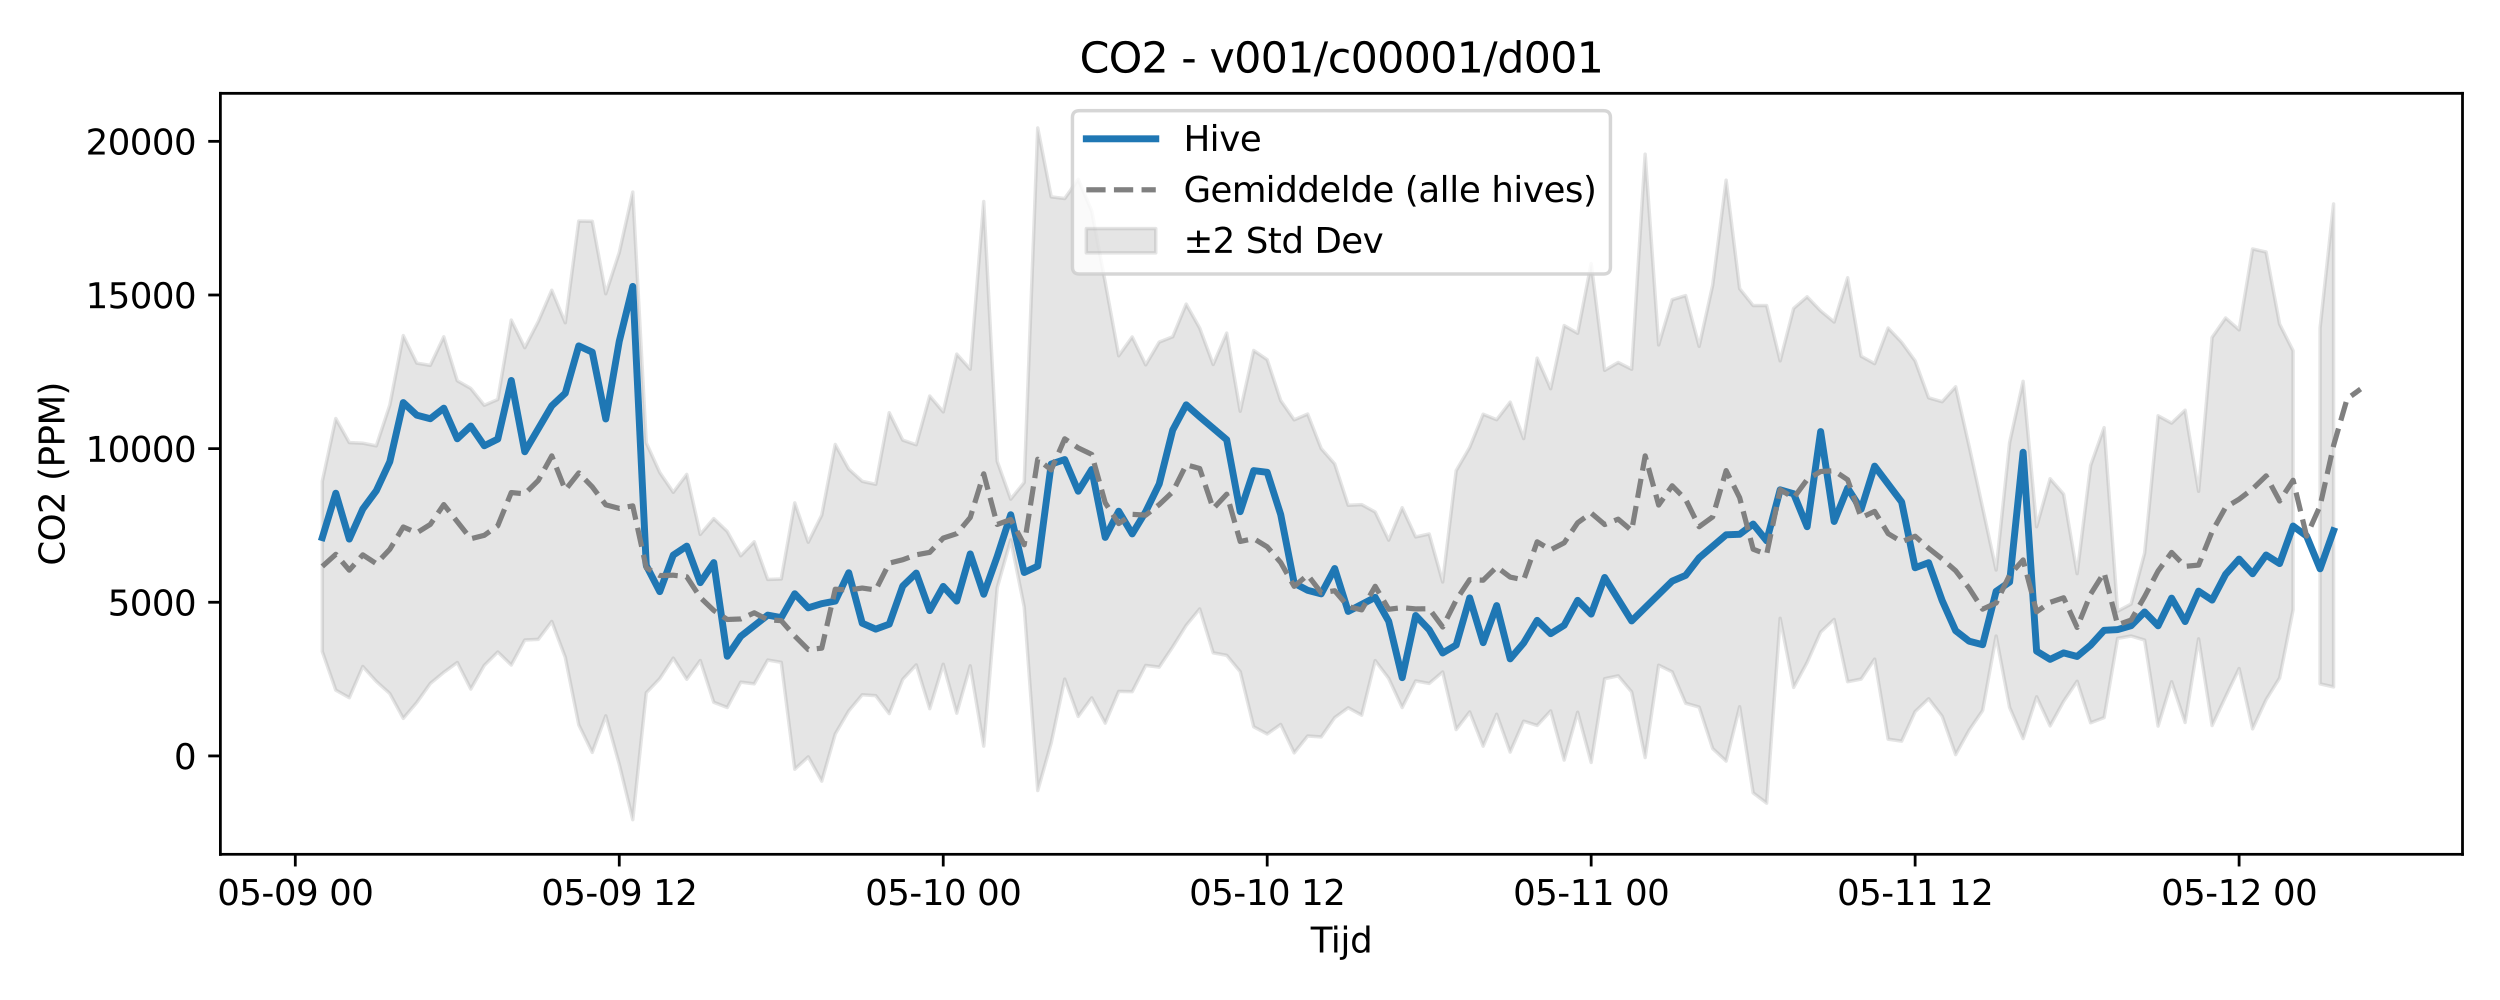 <?xml version="1.0" encoding="utf-8" standalone="no"?>
<!DOCTYPE svg PUBLIC "-//W3C//DTD SVG 1.1//EN"
  "http://www.w3.org/Graphics/SVG/1.1/DTD/svg11.dtd">
<svg xmlns:xlink="http://www.w3.org/1999/xlink" width="720pt" height="288pt" viewBox="0 0 720 288" xmlns="http://www.w3.org/2000/svg" version="1.1">
 <defs>
  <style type="text/css">*{stroke-linejoin: round; stroke-linecap: butt}</style>
 </defs>
 <g id="figure_1">
  <g id="patch_1">
   <path d="M 0 288 
L 720 288 
L 720 0 
L 0 0 
z
" style="fill: #ffffff"/>
  </g>
  <g id="axes_1">
   <g id="patch_2">
    <path d="M 63.47 246.04 
L 709.2 246.04 
L 709.2 26.88 
L 63.47 26.88 
z
" style="fill: #ffffff"/>
   </g>
   <g id="FillBetweenPolyCollection_1">
    <path d="M 92.821 138.639 
L 92.821 187.628 
L 96.709 198.762 
L 100.597 200.953 
L 104.484 191.948 
L 108.372 196.244 
L 112.259 199.745 
L 116.147 206.895 
L 120.035 202.328 
L 123.922 196.85 
L 127.81 193.638 
L 131.697 190.799 
L 135.585 198.452 
L 139.473 191.628 
L 143.36 187.775 
L 147.248 191.531 
L 151.135 184.323 
L 155.023 184.145 
L 158.911 178.983 
L 162.798 189.294 
L 166.686 208.744 
L 170.573 216.7 
L 174.461 206.168 
L 178.349 220.098 
L 182.236 236.078 
L 186.124 199.52 
L 190.011 195.446 
L 193.899 189.535 
L 197.787 195.625 
L 201.674 190.227 
L 205.562 202.256 
L 209.449 203.769 
L 213.337 196.459 
L 217.224 196.949 
L 221.112 190.098 
L 225 190.75 
L 228.887 221.543 
L 232.775 217.981 
L 236.662 224.982 
L 240.55 211.388 
L 244.438 204.747 
L 248.325 200.095 
L 252.213 200.353 
L 256.1 205.523 
L 259.988 195.661 
L 263.876 191.49 
L 267.763 204.107 
L 271.651 191.312 
L 275.538 205.404 
L 279.426 191.769 
L 283.314 214.892 
L 287.201 169.238 
L 291.089 155.498 
L 294.976 174.824 
L 298.864 227.682 
L 302.752 213.944 
L 306.639 195.58 
L 310.527 206.332 
L 314.414 200.993 
L 318.302 208.266 
L 322.19 199.127 
L 326.077 199.205 
L 329.965 191.652 
L 333.852 192.13 
L 337.74 186.312 
L 341.628 180.112 
L 345.515 175.372 
L 349.403 188.015 
L 353.29 188.739 
L 357.178 193.438 
L 361.066 209.316 
L 364.953 211.386 
L 368.841 208.645 
L 372.728 216.824 
L 376.616 211.972 
L 380.504 212.231 
L 384.391 206.676 
L 388.279 203.845 
L 392.166 205.969 
L 396.054 190.254 
L 399.942 195.377 
L 403.829 203.779 
L 407.717 196.105 
L 411.604 196.829 
L 415.492 193.534 
L 419.38 210.116 
L 423.267 205.04 
L 427.155 214.906 
L 431.042 205.711 
L 434.93 216.596 
L 438.818 207.698 
L 442.705 208.944 
L 446.593 204.744 
L 450.48 218.904 
L 454.368 205.123 
L 458.256 219.586 
L 462.143 195.476 
L 466.031 194.644 
L 469.918 199.269 
L 473.806 218.183 
L 477.694 191.572 
L 481.581 193.495 
L 485.469 202.542 
L 489.356 203.645 
L 493.244 215.578 
L 497.132 219.189 
L 501.019 203.54 
L 504.907 228.345 
L 508.794 231.311 
L 512.682 178.067 
L 516.57 197.981 
L 520.457 190.773 
L 524.345 182.042 
L 528.232 178.4 
L 532.12 196.343 
L 536.008 195.572 
L 539.895 189.82 
L 543.783 212.883 
L 547.67 213.455 
L 551.558 204.937 
L 555.446 201.238 
L 559.333 206.264 
L 563.221 217.334 
L 567.108 210.312 
L 570.996 204.627 
L 574.883 183.182 
L 578.771 203.743 
L 582.659 212.72 
L 586.546 200.687 
L 590.434 209.064 
L 594.321 201.999 
L 598.209 196.204 
L 602.097 208.16 
L 605.984 206.666 
L 609.872 183.852 
L 613.759 183.176 
L 617.647 184.342 
L 621.535 209.114 
L 625.422 196.347 
L 629.31 208.073 
L 633.197 183.987 
L 637.085 208.956 
L 640.973 200.672 
L 644.86 192.547 
L 648.748 209.916 
L 652.635 201.521 
L 656.523 195.258 
L 660.411 175.601 
L 660.411 101.034 
L 660.411 101.034 
L 656.523 93.324 
L 652.635 72.58 
L 648.748 71.696 
L 644.86 95.003 
L 640.973 91.571 
L 637.085 97.178 
L 633.197 141.501 
L 629.31 118.138 
L 625.422 121.855 
L 621.535 119.746 
L 617.647 159.294 
L 613.759 173.965 
L 609.872 176.026 
L 605.984 123.16 
L 602.097 134.061 
L 598.209 165.208 
L 594.321 142.323 
L 590.434 137.873 
L 586.546 151.695 
L 582.659 109.813 
L 578.771 127.451 
L 574.883 164.163 
L 570.996 146.242 
L 567.108 128.51 
L 563.221 111.398 
L 559.333 115.694 
L 555.446 114.568 
L 551.558 103.935 
L 547.67 98.579 
L 543.783 94.473 
L 539.895 104.732 
L 536.008 102.592 
L 532.12 79.994 
L 528.232 92.747 
L 524.345 89.537 
L 520.457 85.47 
L 516.57 88.823 
L 512.682 103.931 
L 508.794 87.993 
L 504.907 88.002 
L 501.019 83.138 
L 497.132 51.883 
L 493.244 82.16 
L 489.356 99.749 
L 485.469 85.131 
L 481.581 86.313 
L 477.694 99.337 
L 473.806 44.395 
L 469.918 106.351 
L 466.031 104.389 
L 462.143 106.657 
L 458.256 75.908 
L 454.368 95.985 
L 450.48 93.759 
L 446.593 111.959 
L 442.705 103.145 
L 438.818 126.322 
L 434.93 115.809 
L 431.042 120.875 
L 427.155 119.294 
L 423.267 128.865 
L 419.38 135.544 
L 415.492 167.619 
L 411.604 153.784 
L 407.717 154.632 
L 403.829 146.219 
L 399.942 155.557 
L 396.054 147.464 
L 392.166 145.329 
L 388.279 145.522 
L 384.391 133.605 
L 380.504 129.187 
L 376.616 119.24 
L 372.728 120.911 
L 368.841 115.356 
L 364.953 103.583 
L 361.066 100.931 
L 357.178 118.45 
L 353.29 95.919 
L 349.403 104.974 
L 345.515 94.498 
L 341.628 87.582 
L 337.74 96.987 
L 333.852 98.518 
L 329.965 105.075 
L 326.077 97.04 
L 322.19 102.468 
L 318.302 81.335 
L 314.414 60.733 
L 310.527 51.652 
L 306.639 57.179 
L 302.752 56.697 
L 298.864 36.842 
L 294.976 138.942 
L 291.089 143.754 
L 287.201 132.842 
L 283.314 58.032 
L 279.426 106.321 
L 275.538 101.978 
L 271.651 118.627 
L 267.763 114.052 
L 263.876 128.088 
L 259.988 126.754 
L 256.1 118.851 
L 252.213 139.474 
L 248.325 138.623 
L 244.438 135.086 
L 240.55 128.005 
L 236.662 148.35 
L 232.775 156.16 
L 228.887 144.823 
L 225 166.745 
L 221.112 166.888 
L 217.224 156.025 
L 213.337 160.065 
L 209.449 153.048 
L 205.562 149.348 
L 201.674 153.909 
L 197.787 136.62 
L 193.899 141.782 
L 190.011 136.077 
L 186.124 127.536 
L 182.236 55.308 
L 178.349 72.731 
L 174.461 84.602 
L 170.573 63.727 
L 166.686 63.661 
L 162.798 92.957 
L 158.911 83.59 
L 155.023 92.595 
L 151.135 100.133 
L 147.248 92.174 
L 143.36 115.043 
L 139.473 116.716 
L 135.585 111.871 
L 131.697 109.649 
L 127.81 96.999 
L 123.922 105.222 
L 120.035 104.581 
L 116.147 96.651 
L 112.259 116.67 
L 108.372 128.41 
L 104.484 127.639 
L 100.597 127.461 
L 96.709 120.534 
L 92.821 138.639 
z
" clip-path="url(#p069f734119)" style="fill: #808080; fill-opacity: 0.2; stroke: #808080; stroke-opacity: 0.2"/>
    <path d="M 668.186 94.426 
L 668.186 196.952 
L 672.073 197.838 
L 672.073 58.73 
L 672.073 58.73 
L 668.186 94.426 
z
" clip-path="url(#p069f734119)" style="fill: #808080; fill-opacity: 0.2; stroke: #808080; stroke-opacity: 0.2"/>
   </g>
   <g id="matplotlib.axis_1">
    <g id="xtick_1">
     <g id="line2d_1">
      <defs>
       <path id="mafcc5db08c" d="M 0 0 
L 0 3.5 
" style="stroke: #000000; stroke-width: 0.8"/>
      </defs>
      <g>
       <use xlink:href="#mafcc5db08c" x="85.046" y="246.04" style="stroke: #000000; stroke-width: 0.8"/>
      </g>
     </g>
     <g id="text_1">
      <!-- 05-09 00 -->
      <g transform="translate(62.566 260.638) scale(0.1 -0.1)">
       <defs>
        <path id="DejaVuSans-30" d="M 2034 4250 
Q 1547 4250 1301 3770 
Q 1056 3291 1056 2328 
Q 1056 1369 1301 889 
Q 1547 409 2034 409 
Q 2525 409 2770 889 
Q 3016 1369 3016 2328 
Q 3016 3291 2770 3770 
Q 2525 4250 2034 4250 
z
M 2034 4750 
Q 2819 4750 3233 4129 
Q 3647 3509 3647 2328 
Q 3647 1150 3233 529 
Q 2819 -91 2034 -91 
Q 1250 -91 836 529 
Q 422 1150 422 2328 
Q 422 3509 836 4129 
Q 1250 4750 2034 4750 
z
" transform="scale(0.016)"/>
        <path id="DejaVuSans-35" d="M 691 4666 
L 3169 4666 
L 3169 4134 
L 1269 4134 
L 1269 2991 
Q 1406 3038 1543 3061 
Q 1681 3084 1819 3084 
Q 2600 3084 3056 2656 
Q 3513 2228 3513 1497 
Q 3513 744 3044 326 
Q 2575 -91 1722 -91 
Q 1428 -91 1123 -41 
Q 819 9 494 109 
L 494 744 
Q 775 591 1075 516 
Q 1375 441 1709 441 
Q 2250 441 2565 725 
Q 2881 1009 2881 1497 
Q 2881 1984 2565 2268 
Q 2250 2553 1709 2553 
Q 1456 2553 1204 2497 
Q 953 2441 691 2322 
L 691 4666 
z
" transform="scale(0.016)"/>
        <path id="DejaVuSans-2d" d="M 313 2009 
L 1997 2009 
L 1997 1497 
L 313 1497 
L 313 2009 
z
" transform="scale(0.016)"/>
        <path id="DejaVuSans-39" d="M 703 97 
L 703 672 
Q 941 559 1184 500 
Q 1428 441 1663 441 
Q 2288 441 2617 861 
Q 2947 1281 2994 2138 
Q 2813 1869 2534 1725 
Q 2256 1581 1919 1581 
Q 1219 1581 811 2004 
Q 403 2428 403 3163 
Q 403 3881 828 4315 
Q 1253 4750 1959 4750 
Q 2769 4750 3195 4129 
Q 3622 3509 3622 2328 
Q 3622 1225 3098 567 
Q 2575 -91 1691 -91 
Q 1453 -91 1209 -44 
Q 966 3 703 97 
z
M 1959 2075 
Q 2384 2075 2632 2365 
Q 2881 2656 2881 3163 
Q 2881 3666 2632 3958 
Q 2384 4250 1959 4250 
Q 1534 4250 1286 3958 
Q 1038 3666 1038 3163 
Q 1038 2656 1286 2365 
Q 1534 2075 1959 2075 
z
" transform="scale(0.016)"/>
        <path id="DejaVuSans-20" transform="scale(0.016)"/>
       </defs>
       <use xlink:href="#DejaVuSans-30"/>
       <use xlink:href="#DejaVuSans-35" transform="translate(63.623 0)"/>
       <use xlink:href="#DejaVuSans-2d" transform="translate(127.246 0)"/>
       <use xlink:href="#DejaVuSans-30" transform="translate(163.33 0)"/>
       <use xlink:href="#DejaVuSans-39" transform="translate(226.953 0)"/>
       <use xlink:href="#DejaVuSans-20" transform="translate(290.576 0)"/>
       <use xlink:href="#DejaVuSans-30" transform="translate(322.363 0)"/>
       <use xlink:href="#DejaVuSans-30" transform="translate(385.986 0)"/>
      </g>
     </g>
    </g>
    <g id="xtick_2">
     <g id="line2d_2">
      <g>
       <use xlink:href="#mafcc5db08c" x="178.349" y="246.04" style="stroke: #000000; stroke-width: 0.8"/>
      </g>
     </g>
     <g id="text_2">
      <!-- 05-09 12 -->
      <g transform="translate(155.868 260.638) scale(0.1 -0.1)">
       <defs>
        <path id="DejaVuSans-31" d="M 794 531 
L 1825 531 
L 1825 4091 
L 703 3866 
L 703 4441 
L 1819 4666 
L 2450 4666 
L 2450 531 
L 3481 531 
L 3481 0 
L 794 0 
L 794 531 
z
" transform="scale(0.016)"/>
        <path id="DejaVuSans-32" d="M 1228 531 
L 3431 531 
L 3431 0 
L 469 0 
L 469 531 
Q 828 903 1448 1529 
Q 2069 2156 2228 2338 
Q 2531 2678 2651 2914 
Q 2772 3150 2772 3378 
Q 2772 3750 2511 3984 
Q 2250 4219 1831 4219 
Q 1534 4219 1204 4116 
Q 875 4013 500 3803 
L 500 4441 
Q 881 4594 1212 4672 
Q 1544 4750 1819 4750 
Q 2544 4750 2975 4387 
Q 3406 4025 3406 3419 
Q 3406 3131 3298 2873 
Q 3191 2616 2906 2266 
Q 2828 2175 2409 1742 
Q 1991 1309 1228 531 
z
" transform="scale(0.016)"/>
       </defs>
       <use xlink:href="#DejaVuSans-30"/>
       <use xlink:href="#DejaVuSans-35" transform="translate(63.623 0)"/>
       <use xlink:href="#DejaVuSans-2d" transform="translate(127.246 0)"/>
       <use xlink:href="#DejaVuSans-30" transform="translate(163.33 0)"/>
       <use xlink:href="#DejaVuSans-39" transform="translate(226.953 0)"/>
       <use xlink:href="#DejaVuSans-20" transform="translate(290.576 0)"/>
       <use xlink:href="#DejaVuSans-31" transform="translate(322.363 0)"/>
       <use xlink:href="#DejaVuSans-32" transform="translate(385.986 0)"/>
      </g>
     </g>
    </g>
    <g id="xtick_3">
     <g id="line2d_3">
      <g>
       <use xlink:href="#mafcc5db08c" x="271.651" y="246.04" style="stroke: #000000; stroke-width: 0.8"/>
      </g>
     </g>
     <g id="text_3">
      <!-- 05-10 00 -->
      <g transform="translate(249.17 260.638) scale(0.1 -0.1)">
       <use xlink:href="#DejaVuSans-30"/>
       <use xlink:href="#DejaVuSans-35" transform="translate(63.623 0)"/>
       <use xlink:href="#DejaVuSans-2d" transform="translate(127.246 0)"/>
       <use xlink:href="#DejaVuSans-31" transform="translate(163.33 0)"/>
       <use xlink:href="#DejaVuSans-30" transform="translate(226.953 0)"/>
       <use xlink:href="#DejaVuSans-20" transform="translate(290.576 0)"/>
       <use xlink:href="#DejaVuSans-30" transform="translate(322.363 0)"/>
       <use xlink:href="#DejaVuSans-30" transform="translate(385.986 0)"/>
      </g>
     </g>
    </g>
    <g id="xtick_4">
     <g id="line2d_4">
      <g>
       <use xlink:href="#mafcc5db08c" x="364.953" y="246.04" style="stroke: #000000; stroke-width: 0.8"/>
      </g>
     </g>
     <g id="text_4">
      <!-- 05-10 12 -->
      <g transform="translate(342.473 260.638) scale(0.1 -0.1)">
       <use xlink:href="#DejaVuSans-30"/>
       <use xlink:href="#DejaVuSans-35" transform="translate(63.623 0)"/>
       <use xlink:href="#DejaVuSans-2d" transform="translate(127.246 0)"/>
       <use xlink:href="#DejaVuSans-31" transform="translate(163.33 0)"/>
       <use xlink:href="#DejaVuSans-30" transform="translate(226.953 0)"/>
       <use xlink:href="#DejaVuSans-20" transform="translate(290.576 0)"/>
       <use xlink:href="#DejaVuSans-31" transform="translate(322.363 0)"/>
       <use xlink:href="#DejaVuSans-32" transform="translate(385.986 0)"/>
      </g>
     </g>
    </g>
    <g id="xtick_5">
     <g id="line2d_5">
      <g>
       <use xlink:href="#mafcc5db08c" x="458.256" y="246.04" style="stroke: #000000; stroke-width: 0.8"/>
      </g>
     </g>
     <g id="text_5">
      <!-- 05-11 00 -->
      <g transform="translate(435.775 260.638) scale(0.1 -0.1)">
       <use xlink:href="#DejaVuSans-30"/>
       <use xlink:href="#DejaVuSans-35" transform="translate(63.623 0)"/>
       <use xlink:href="#DejaVuSans-2d" transform="translate(127.246 0)"/>
       <use xlink:href="#DejaVuSans-31" transform="translate(163.33 0)"/>
       <use xlink:href="#DejaVuSans-31" transform="translate(226.953 0)"/>
       <use xlink:href="#DejaVuSans-20" transform="translate(290.576 0)"/>
       <use xlink:href="#DejaVuSans-30" transform="translate(322.363 0)"/>
       <use xlink:href="#DejaVuSans-30" transform="translate(385.986 0)"/>
      </g>
     </g>
    </g>
    <g id="xtick_6">
     <g id="line2d_6">
      <g>
       <use xlink:href="#mafcc5db08c" x="551.558" y="246.04" style="stroke: #000000; stroke-width: 0.8"/>
      </g>
     </g>
     <g id="text_6">
      <!-- 05-11 12 -->
      <g transform="translate(529.077 260.638) scale(0.1 -0.1)">
       <use xlink:href="#DejaVuSans-30"/>
       <use xlink:href="#DejaVuSans-35" transform="translate(63.623 0)"/>
       <use xlink:href="#DejaVuSans-2d" transform="translate(127.246 0)"/>
       <use xlink:href="#DejaVuSans-31" transform="translate(163.33 0)"/>
       <use xlink:href="#DejaVuSans-31" transform="translate(226.953 0)"/>
       <use xlink:href="#DejaVuSans-20" transform="translate(290.576 0)"/>
       <use xlink:href="#DejaVuSans-31" transform="translate(322.363 0)"/>
       <use xlink:href="#DejaVuSans-32" transform="translate(385.986 0)"/>
      </g>
     </g>
    </g>
    <g id="xtick_7">
     <g id="line2d_7">
      <g>
       <use xlink:href="#mafcc5db08c" x="644.86" y="246.04" style="stroke: #000000; stroke-width: 0.8"/>
      </g>
     </g>
     <g id="text_7">
      <!-- 05-12 00 -->
      <g transform="translate(622.38 260.638) scale(0.1 -0.1)">
       <use xlink:href="#DejaVuSans-30"/>
       <use xlink:href="#DejaVuSans-35" transform="translate(63.623 0)"/>
       <use xlink:href="#DejaVuSans-2d" transform="translate(127.246 0)"/>
       <use xlink:href="#DejaVuSans-31" transform="translate(163.33 0)"/>
       <use xlink:href="#DejaVuSans-32" transform="translate(226.953 0)"/>
       <use xlink:href="#DejaVuSans-20" transform="translate(290.576 0)"/>
       <use xlink:href="#DejaVuSans-30" transform="translate(322.363 0)"/>
       <use xlink:href="#DejaVuSans-30" transform="translate(385.986 0)"/>
      </g>
     </g>
    </g>
    <g id="text_8">
     <!-- Tijd -->
     <g transform="translate(377.485 274.317) scale(0.1 -0.1)">
      <defs>
       <path id="DejaVuSans-54" d="M -19 4666 
L 3928 4666 
L 3928 4134 
L 2272 4134 
L 2272 0 
L 1638 0 
L 1638 4134 
L -19 4134 
L -19 4666 
z
" transform="scale(0.016)"/>
       <path id="DejaVuSans-69" d="M 603 3500 
L 1178 3500 
L 1178 0 
L 603 0 
L 603 3500 
z
M 603 4863 
L 1178 4863 
L 1178 4134 
L 603 4134 
L 603 4863 
z
" transform="scale(0.016)"/>
       <path id="DejaVuSans-6a" d="M 603 3500 
L 1178 3500 
L 1178 -63 
Q 1178 -731 923 -1031 
Q 669 -1331 103 -1331 
L -116 -1331 
L -116 -844 
L 38 -844 
Q 366 -844 484 -692 
Q 603 -541 603 -63 
L 603 3500 
z
M 603 4863 
L 1178 4863 
L 1178 4134 
L 603 4134 
L 603 4863 
z
" transform="scale(0.016)"/>
       <path id="DejaVuSans-64" d="M 2906 2969 
L 2906 4863 
L 3481 4863 
L 3481 0 
L 2906 0 
L 2906 525 
Q 2725 213 2448 61 
Q 2172 -91 1784 -91 
Q 1150 -91 751 415 
Q 353 922 353 1747 
Q 353 2572 751 3078 
Q 1150 3584 1784 3584 
Q 2172 3584 2448 3432 
Q 2725 3281 2906 2969 
z
M 947 1747 
Q 947 1113 1208 752 
Q 1469 391 1925 391 
Q 2381 391 2643 752 
Q 2906 1113 2906 1747 
Q 2906 2381 2643 2742 
Q 2381 3103 1925 3103 
Q 1469 3103 1208 2742 
Q 947 2381 947 1747 
z
" transform="scale(0.016)"/>
      </defs>
      <use xlink:href="#DejaVuSans-54"/>
      <use xlink:href="#DejaVuSans-69" transform="translate(57.959 0)"/>
      <use xlink:href="#DejaVuSans-6a" transform="translate(85.742 0)"/>
      <use xlink:href="#DejaVuSans-64" transform="translate(113.525 0)"/>
     </g>
    </g>
   </g>
   <g id="matplotlib.axis_2">
    <g id="ytick_1">
     <g id="line2d_8">
      <defs>
       <path id="m14bcfddda0" d="M 0 0 
L -3.5 0 
" style="stroke: #000000; stroke-width: 0.8"/>
      </defs>
      <g>
       <use xlink:href="#m14bcfddda0" x="63.47" y="217.704" style="stroke: #000000; stroke-width: 0.8"/>
      </g>
     </g>
     <g id="text_9">
      <!-- 0 -->
      <g transform="translate(50.108 221.503) scale(0.1 -0.1)">
       <use xlink:href="#DejaVuSans-30"/>
      </g>
     </g>
    </g>
    <g id="ytick_2">
     <g id="line2d_9">
      <g>
       <use xlink:href="#m14bcfddda0" x="63.47" y="173.455" style="stroke: #000000; stroke-width: 0.8"/>
      </g>
     </g>
     <g id="text_10">
      <!-- 5000 -->
      <g transform="translate(31.02 177.254) scale(0.1 -0.1)">
       <use xlink:href="#DejaVuSans-35"/>
       <use xlink:href="#DejaVuSans-30" transform="translate(63.623 0)"/>
       <use xlink:href="#DejaVuSans-30" transform="translate(127.246 0)"/>
       <use xlink:href="#DejaVuSans-30" transform="translate(190.869 0)"/>
      </g>
     </g>
    </g>
    <g id="ytick_3">
     <g id="line2d_10">
      <g>
       <use xlink:href="#m14bcfddda0" x="63.47" y="129.207" style="stroke: #000000; stroke-width: 0.8"/>
      </g>
     </g>
     <g id="text_11">
      <!-- 10000 -->
      <g transform="translate(24.657 133.006) scale(0.1 -0.1)">
       <use xlink:href="#DejaVuSans-31"/>
       <use xlink:href="#DejaVuSans-30" transform="translate(63.623 0)"/>
       <use xlink:href="#DejaVuSans-30" transform="translate(127.246 0)"/>
       <use xlink:href="#DejaVuSans-30" transform="translate(190.869 0)"/>
       <use xlink:href="#DejaVuSans-30" transform="translate(254.492 0)"/>
      </g>
     </g>
    </g>
    <g id="ytick_4">
     <g id="line2d_11">
      <g>
       <use xlink:href="#m14bcfddda0" x="63.47" y="84.958" style="stroke: #000000; stroke-width: 0.8"/>
      </g>
     </g>
     <g id="text_12">
      <!-- 15000 -->
      <g transform="translate(24.657 88.758) scale(0.1 -0.1)">
       <use xlink:href="#DejaVuSans-31"/>
       <use xlink:href="#DejaVuSans-35" transform="translate(63.623 0)"/>
       <use xlink:href="#DejaVuSans-30" transform="translate(127.246 0)"/>
       <use xlink:href="#DejaVuSans-30" transform="translate(190.869 0)"/>
       <use xlink:href="#DejaVuSans-30" transform="translate(254.492 0)"/>
      </g>
     </g>
    </g>
    <g id="ytick_5">
     <g id="line2d_12">
      <g>
       <use xlink:href="#m14bcfddda0" x="63.47" y="40.71" style="stroke: #000000; stroke-width: 0.8"/>
      </g>
     </g>
     <g id="text_13">
      <!-- 20000 -->
      <g transform="translate(24.657 44.509) scale(0.1 -0.1)">
       <use xlink:href="#DejaVuSans-32"/>
       <use xlink:href="#DejaVuSans-30" transform="translate(63.623 0)"/>
       <use xlink:href="#DejaVuSans-30" transform="translate(127.246 0)"/>
       <use xlink:href="#DejaVuSans-30" transform="translate(190.869 0)"/>
       <use xlink:href="#DejaVuSans-30" transform="translate(254.492 0)"/>
      </g>
     </g>
    </g>
    <g id="text_14">
     <!-- CO2 (PPM) -->
     <g transform="translate(18.578 162.903) rotate(-90) scale(0.1 -0.1)">
      <defs>
       <path id="DejaVuSans-43" d="M 4122 4306 
L 4122 3641 
Q 3803 3938 3442 4084 
Q 3081 4231 2675 4231 
Q 1875 4231 1450 3742 
Q 1025 3253 1025 2328 
Q 1025 1406 1450 917 
Q 1875 428 2675 428 
Q 3081 428 3442 575 
Q 3803 722 4122 1019 
L 4122 359 
Q 3791 134 3420 21 
Q 3050 -91 2638 -91 
Q 1578 -91 968 557 
Q 359 1206 359 2328 
Q 359 3453 968 4101 
Q 1578 4750 2638 4750 
Q 3056 4750 3426 4639 
Q 3797 4528 4122 4306 
z
" transform="scale(0.016)"/>
       <path id="DejaVuSans-4f" d="M 2522 4238 
Q 1834 4238 1429 3725 
Q 1025 3213 1025 2328 
Q 1025 1447 1429 934 
Q 1834 422 2522 422 
Q 3209 422 3611 934 
Q 4013 1447 4013 2328 
Q 4013 3213 3611 3725 
Q 3209 4238 2522 4238 
z
M 2522 4750 
Q 3503 4750 4090 4092 
Q 4678 3434 4678 2328 
Q 4678 1225 4090 567 
Q 3503 -91 2522 -91 
Q 1538 -91 948 565 
Q 359 1222 359 2328 
Q 359 3434 948 4092 
Q 1538 4750 2522 4750 
z
" transform="scale(0.016)"/>
       <path id="DejaVuSans-28" d="M 1984 4856 
Q 1566 4138 1362 3434 
Q 1159 2731 1159 2009 
Q 1159 1288 1364 580 
Q 1569 -128 1984 -844 
L 1484 -844 
Q 1016 -109 783 600 
Q 550 1309 550 2009 
Q 550 2706 781 3412 
Q 1013 4119 1484 4856 
L 1984 4856 
z
" transform="scale(0.016)"/>
       <path id="DejaVuSans-50" d="M 1259 4147 
L 1259 2394 
L 2053 2394 
Q 2494 2394 2734 2622 
Q 2975 2850 2975 3272 
Q 2975 3691 2734 3919 
Q 2494 4147 2053 4147 
L 1259 4147 
z
M 628 4666 
L 2053 4666 
Q 2838 4666 3239 4311 
Q 3641 3956 3641 3272 
Q 3641 2581 3239 2228 
Q 2838 1875 2053 1875 
L 1259 1875 
L 1259 0 
L 628 0 
L 628 4666 
z
" transform="scale(0.016)"/>
       <path id="DejaVuSans-4d" d="M 628 4666 
L 1569 4666 
L 2759 1491 
L 3956 4666 
L 4897 4666 
L 4897 0 
L 4281 0 
L 4281 4097 
L 3078 897 
L 2444 897 
L 1241 4097 
L 1241 0 
L 628 0 
L 628 4666 
z
" transform="scale(0.016)"/>
       <path id="DejaVuSans-29" d="M 513 4856 
L 1013 4856 
Q 1481 4119 1714 3412 
Q 1947 2706 1947 2009 
Q 1947 1309 1714 600 
Q 1481 -109 1013 -844 
L 513 -844 
Q 928 -128 1133 580 
Q 1338 1288 1338 2009 
Q 1338 2731 1133 3434 
Q 928 4138 513 4856 
z
" transform="scale(0.016)"/>
      </defs>
      <use xlink:href="#DejaVuSans-43"/>
      <use xlink:href="#DejaVuSans-4f" transform="translate(69.824 0)"/>
      <use xlink:href="#DejaVuSans-32" transform="translate(148.535 0)"/>
      <use xlink:href="#DejaVuSans-20" transform="translate(212.158 0)"/>
      <use xlink:href="#DejaVuSans-28" transform="translate(243.945 0)"/>
      <use xlink:href="#DejaVuSans-50" transform="translate(282.959 0)"/>
      <use xlink:href="#DejaVuSans-50" transform="translate(343.262 0)"/>
      <use xlink:href="#DejaVuSans-4d" transform="translate(403.564 0)"/>
      <use xlink:href="#DejaVuSans-29" transform="translate(489.844 0)"/>
     </g>
    </g>
   </g>
   <g id="line2d_13">
    <path d="M 92.821 154.827 
L 96.709 142.051 
L 100.597 155.257 
L 104.484 146.591 
L 108.372 141.335 
L 112.259 132.968 
L 116.147 115.941 
L 120.035 119.569 
L 123.922 120.596 
L 127.81 117.561 
L 131.697 126.366 
L 135.585 122.707 
L 139.473 128.378 
L 143.36 126.455 
L 147.248 109.583 
L 151.135 130.101 
L 158.911 116.879 
L 162.798 113.238 
L 166.686 99.622 
L 170.573 101.428 
L 174.461 120.658 
L 178.349 98.28 
L 182.236 82.489 
L 186.124 162.844 
L 190.011 170.389 
L 193.899 159.871 
L 197.787 157.291 
L 201.674 167.803 
L 205.562 162.036 
L 209.449 189 
L 213.337 183.258 
L 221.112 177.157 
L 225 177.876 
L 228.887 171.008 
L 232.775 175.054 
L 236.662 173.856 
L 240.55 173.113 
L 244.438 164.96 
L 248.325 179.485 
L 252.213 181.193 
L 256.1 179.762 
L 259.988 168.797 
L 263.876 165.051 
L 267.763 175.851 
L 271.651 168.895 
L 275.538 173.113 
L 279.426 159.535 
L 283.314 171.143 
L 287.201 160.234 
L 291.089 148.248 
L 294.976 164.875 
L 298.864 163.057 
L 302.752 133.649 
L 306.639 132.357 
L 310.527 141.472 
L 314.414 135.22 
L 318.302 154.765 
L 322.19 147.234 
L 326.077 153.76 
L 329.965 147.358 
L 333.852 139.384 
L 337.74 123.853 
L 341.628 116.596 
L 345.515 120.039 
L 353.29 126.643 
L 357.178 147.358 
L 361.066 135.54 
L 364.953 136.021 
L 368.841 148.192 
L 372.728 167.955 
L 376.616 170.016 
L 380.504 171.03 
L 384.391 163.738 
L 388.279 176.092 
L 396.054 172.035 
L 399.942 178.924 
L 403.829 195.164 
L 407.717 177.269 
L 411.604 181.367 
L 415.492 188.057 
L 419.38 185.765 
L 423.267 172.202 
L 427.155 185.09 
L 431.042 174.414 
L 434.93 189.75 
L 438.818 185.175 
L 442.705 178.665 
L 446.593 182.497 
L 450.48 180.072 
L 454.368 172.904 
L 458.256 176.856 
L 462.143 166.317 
L 469.918 178.827 
L 481.581 167.367 
L 485.469 165.703 
L 489.356 160.65 
L 497.132 154.021 
L 501.019 153.874 
L 504.907 150.933 
L 508.794 155.747 
L 512.682 141.07 
L 516.57 142.204 
L 520.457 151.694 
L 524.345 124.295 
L 528.232 150.185 
L 532.12 140.567 
L 536.008 146.65 
L 539.895 134.251 
L 547.67 144.57 
L 551.558 163.511 
L 555.446 162.057 
L 559.333 172.939 
L 563.221 181.641 
L 567.108 184.663 
L 570.996 185.677 
L 574.883 170.311 
L 578.771 167.619 
L 582.659 130.251 
L 586.546 187.526 
L 590.434 189.898 
L 594.321 188.035 
L 598.209 189.06 
L 602.097 185.814 
L 605.984 181.532 
L 609.872 181.323 
L 613.759 180.199 
L 617.647 176.246 
L 621.535 180.228 
L 625.422 172.269 
L 629.31 179.004 
L 633.197 170.255 
L 637.085 172.827 
L 640.973 165.408 
L 644.86 161.018 
L 648.748 165.24 
L 652.635 159.844 
L 656.523 162.311 
L 660.411 151.499 
L 664.298 154.384 
L 668.186 163.814 
L 672.073 152.875 
L 672.073 152.875 
" clip-path="url(#p069f734119)" style="fill: none; stroke: #1f77b4; stroke-width: 2; stroke-linecap: square"/>
   </g>
   <g id="line2d_14">
    <path d="M 92.821 163.134 
L 96.709 159.648 
L 100.597 164.207 
L 104.484 159.793 
L 108.372 162.327 
L 112.259 158.208 
L 116.147 151.773 
L 120.035 153.454 
L 123.922 151.036 
L 127.81 145.318 
L 135.585 155.161 
L 139.473 154.172 
L 143.36 151.409 
L 147.248 141.853 
L 151.135 142.228 
L 155.023 138.37 
L 158.911 131.287 
L 162.798 141.126 
L 166.686 136.202 
L 170.573 140.213 
L 174.461 145.385 
L 178.349 146.414 
L 182.236 145.693 
L 186.124 163.528 
L 190.011 165.762 
L 193.899 165.659 
L 197.787 166.122 
L 201.674 172.068 
L 205.562 175.802 
L 209.449 178.409 
L 213.337 178.262 
L 217.224 176.487 
L 221.112 178.493 
L 225 178.747 
L 228.887 183.183 
L 232.775 187.071 
L 236.662 186.666 
L 240.55 169.696 
L 244.438 169.917 
L 248.325 169.359 
L 252.213 169.914 
L 256.1 162.187 
L 259.988 161.208 
L 263.876 159.789 
L 267.763 159.079 
L 271.651 154.969 
L 275.538 153.691 
L 279.426 149.045 
L 283.314 136.462 
L 287.201 151.04 
L 291.089 149.626 
L 294.976 156.883 
L 298.864 132.262 
L 302.752 135.321 
L 306.639 126.379 
L 310.527 128.992 
L 314.414 130.863 
L 318.302 144.8 
L 322.19 150.798 
L 326.077 148.122 
L 329.965 148.363 
L 333.852 145.324 
L 337.74 141.649 
L 341.628 133.847 
L 345.515 134.935 
L 349.403 146.495 
L 353.29 142.329 
L 357.178 155.944 
L 361.066 155.123 
L 364.953 157.485 
L 368.841 162 
L 372.728 168.867 
L 376.616 165.606 
L 380.504 170.709 
L 384.391 170.14 
L 388.279 174.684 
L 392.166 175.649 
L 396.054 168.859 
L 399.942 175.467 
L 403.829 174.999 
L 407.717 175.369 
L 411.604 175.307 
L 415.492 180.576 
L 419.38 172.83 
L 423.267 166.952 
L 427.155 167.1 
L 431.042 163.293 
L 434.93 166.203 
L 438.818 167.01 
L 442.705 156.044 
L 446.593 158.351 
L 450.48 156.332 
L 454.368 150.554 
L 458.256 147.747 
L 462.143 151.067 
L 466.031 149.517 
L 469.918 152.81 
L 473.806 131.289 
L 477.694 145.454 
L 481.581 139.904 
L 485.469 143.837 
L 489.356 151.697 
L 493.244 148.869 
L 497.132 135.536 
L 501.019 143.339 
L 504.907 158.173 
L 508.794 159.652 
L 512.682 140.999 
L 516.57 143.402 
L 520.457 138.121 
L 524.345 135.789 
L 528.232 135.573 
L 532.12 138.168 
L 536.008 149.082 
L 539.895 147.276 
L 543.783 153.678 
L 547.67 156.017 
L 551.558 154.436 
L 555.446 157.903 
L 559.333 160.979 
L 563.221 164.366 
L 567.108 169.411 
L 570.996 175.435 
L 574.883 173.673 
L 578.771 165.597 
L 582.659 161.267 
L 586.546 176.191 
L 590.434 173.469 
L 594.321 172.161 
L 598.209 180.706 
L 602.097 171.111 
L 605.984 164.913 
L 609.872 179.939 
L 613.759 178.57 
L 617.647 171.818 
L 621.535 164.43 
L 625.422 159.101 
L 629.31 163.106 
L 633.197 162.744 
L 637.085 153.067 
L 640.973 146.122 
L 644.86 143.775 
L 648.748 140.806 
L 652.635 137.051 
L 656.523 144.291 
L 660.411 138.318 
L 664.298 154.384 
L 668.186 145.689 
L 672.073 128.284 
L 675.961 114.875 
L 679.849 112.044 
L 679.849 112.044 
" clip-path="url(#p069f734119)" style="fill: none; stroke-dasharray: 5.55,2.4; stroke-dashoffset: 0; stroke: #808080; stroke-width: 1.5"/>
   </g>
   <g id="patch_3">
    <path d="M 63.47 246.04 
L 63.47 26.88 
" style="fill: none; stroke: #000000; stroke-width: 0.8; stroke-linejoin: miter; stroke-linecap: square"/>
   </g>
   <g id="patch_4">
    <path d="M 709.2 246.04 
L 709.2 26.88 
" style="fill: none; stroke: #000000; stroke-width: 0.8; stroke-linejoin: miter; stroke-linecap: square"/>
   </g>
   <g id="patch_5">
    <path d="M 63.47 246.04 
L 709.2 246.04 
" style="fill: none; stroke: #000000; stroke-width: 0.8; stroke-linejoin: miter; stroke-linecap: square"/>
   </g>
   <g id="patch_6">
    <path d="M 63.47 26.88 
L 709.2 26.88 
" style="fill: none; stroke: #000000; stroke-width: 0.8; stroke-linejoin: miter; stroke-linecap: square"/>
   </g>
   <g id="text_15">
    <!-- CO2 - v001/c00001/d001 -->
    <g transform="translate(310.932 20.88) scale(0.12 -0.12)">
     <defs>
      <path id="DejaVuSans-76" d="M 191 3500 
L 800 3500 
L 1894 563 
L 2988 3500 
L 3597 3500 
L 2284 0 
L 1503 0 
L 191 3500 
z
" transform="scale(0.016)"/>
      <path id="DejaVuSans-2f" d="M 1625 4666 
L 2156 4666 
L 531 -594 
L 0 -594 
L 1625 4666 
z
" transform="scale(0.016)"/>
      <path id="DejaVuSans-63" d="M 3122 3366 
L 3122 2828 
Q 2878 2963 2633 3030 
Q 2388 3097 2138 3097 
Q 1578 3097 1268 2742 
Q 959 2388 959 1747 
Q 959 1106 1268 751 
Q 1578 397 2138 397 
Q 2388 397 2633 464 
Q 2878 531 3122 666 
L 3122 134 
Q 2881 22 2623 -34 
Q 2366 -91 2075 -91 
Q 1284 -91 818 406 
Q 353 903 353 1747 
Q 353 2603 823 3093 
Q 1294 3584 2113 3584 
Q 2378 3584 2631 3529 
Q 2884 3475 3122 3366 
z
" transform="scale(0.016)"/>
     </defs>
     <use xlink:href="#DejaVuSans-43"/>
     <use xlink:href="#DejaVuSans-4f" transform="translate(69.824 0)"/>
     <use xlink:href="#DejaVuSans-32" transform="translate(148.535 0)"/>
     <use xlink:href="#DejaVuSans-20" transform="translate(212.158 0)"/>
     <use xlink:href="#DejaVuSans-2d" transform="translate(243.945 0)"/>
     <use xlink:href="#DejaVuSans-20" transform="translate(280.029 0)"/>
     <use xlink:href="#DejaVuSans-76" transform="translate(311.816 0)"/>
     <use xlink:href="#DejaVuSans-30" transform="translate(370.996 0)"/>
     <use xlink:href="#DejaVuSans-30" transform="translate(434.619 0)"/>
     <use xlink:href="#DejaVuSans-31" transform="translate(498.242 0)"/>
     <use xlink:href="#DejaVuSans-2f" transform="translate(561.865 0)"/>
     <use xlink:href="#DejaVuSans-63" transform="translate(595.557 0)"/>
     <use xlink:href="#DejaVuSans-30" transform="translate(650.537 0)"/>
     <use xlink:href="#DejaVuSans-30" transform="translate(714.16 0)"/>
     <use xlink:href="#DejaVuSans-30" transform="translate(777.783 0)"/>
     <use xlink:href="#DejaVuSans-30" transform="translate(841.406 0)"/>
     <use xlink:href="#DejaVuSans-31" transform="translate(905.029 0)"/>
     <use xlink:href="#DejaVuSans-2f" transform="translate(968.652 0)"/>
     <use xlink:href="#DejaVuSans-64" transform="translate(1002.344 0)"/>
     <use xlink:href="#DejaVuSans-30" transform="translate(1065.82 0)"/>
     <use xlink:href="#DejaVuSans-30" transform="translate(1129.443 0)"/>
     <use xlink:href="#DejaVuSans-31" transform="translate(1193.066 0)"/>
    </g>
   </g>
   <g id="legend_1">
    <g id="patch_7">
     <path d="M 310.863 78.914 
L 461.807 78.914 
Q 463.807 78.914 463.807 76.914 
L 463.807 33.88 
Q 463.807 31.88 461.807 31.88 
L 310.863 31.88 
Q 308.863 31.88 308.863 33.88 
L 308.863 76.914 
Q 308.863 78.914 310.863 78.914 
z
" style="fill: #ffffff; opacity: 0.8; stroke: #cccccc; stroke-linejoin: miter"/>
    </g>
    <g id="line2d_15">
     <path d="M 312.863 39.978 
L 322.863 39.978 
L 332.863 39.978 
" style="fill: none; stroke: #1f77b4; stroke-width: 2; stroke-linecap: square"/>
    </g>
    <g id="text_16">
     <!-- Hive -->
     <g transform="translate(340.863 43.478) scale(0.1 -0.1)">
      <defs>
       <path id="DejaVuSans-48" d="M 628 4666 
L 1259 4666 
L 1259 2753 
L 3553 2753 
L 3553 4666 
L 4184 4666 
L 4184 0 
L 3553 0 
L 3553 2222 
L 1259 2222 
L 1259 0 
L 628 0 
L 628 4666 
z
" transform="scale(0.016)"/>
       <path id="DejaVuSans-65" d="M 3597 1894 
L 3597 1613 
L 953 1613 
Q 991 1019 1311 708 
Q 1631 397 2203 397 
Q 2534 397 2845 478 
Q 3156 559 3463 722 
L 3463 178 
Q 3153 47 2828 -22 
Q 2503 -91 2169 -91 
Q 1331 -91 842 396 
Q 353 884 353 1716 
Q 353 2575 817 3079 
Q 1281 3584 2069 3584 
Q 2775 3584 3186 3129 
Q 3597 2675 3597 1894 
z
M 3022 2063 
Q 3016 2534 2758 2815 
Q 2500 3097 2075 3097 
Q 1594 3097 1305 2825 
Q 1016 2553 972 2059 
L 3022 2063 
z
" transform="scale(0.016)"/>
      </defs>
      <use xlink:href="#DejaVuSans-48"/>
      <use xlink:href="#DejaVuSans-69" transform="translate(75.195 0)"/>
      <use xlink:href="#DejaVuSans-76" transform="translate(102.979 0)"/>
      <use xlink:href="#DejaVuSans-65" transform="translate(162.158 0)"/>
     </g>
    </g>
    <g id="line2d_16">
     <path d="M 312.863 54.657 
L 322.863 54.657 
L 332.863 54.657 
" style="fill: none; stroke-dasharray: 5.55,2.4; stroke-dashoffset: 0; stroke: #808080; stroke-width: 1.5"/>
    </g>
    <g id="text_17">
     <!-- Gemiddelde (alle hives) -->
     <g transform="translate(340.863 58.157) scale(0.1 -0.1)">
      <defs>
       <path id="DejaVuSans-47" d="M 3809 666 
L 3809 1919 
L 2778 1919 
L 2778 2438 
L 4434 2438 
L 4434 434 
Q 4069 175 3628 42 
Q 3188 -91 2688 -91 
Q 1594 -91 976 548 
Q 359 1188 359 2328 
Q 359 3472 976 4111 
Q 1594 4750 2688 4750 
Q 3144 4750 3555 4637 
Q 3966 4525 4313 4306 
L 4313 3634 
Q 3963 3931 3569 4081 
Q 3175 4231 2741 4231 
Q 1884 4231 1454 3753 
Q 1025 3275 1025 2328 
Q 1025 1384 1454 906 
Q 1884 428 2741 428 
Q 3075 428 3337 486 
Q 3600 544 3809 666 
z
" transform="scale(0.016)"/>
       <path id="DejaVuSans-6d" d="M 3328 2828 
Q 3544 3216 3844 3400 
Q 4144 3584 4550 3584 
Q 5097 3584 5394 3201 
Q 5691 2819 5691 2113 
L 5691 0 
L 5113 0 
L 5113 2094 
Q 5113 2597 4934 2840 
Q 4756 3084 4391 3084 
Q 3944 3084 3684 2787 
Q 3425 2491 3425 1978 
L 3425 0 
L 2847 0 
L 2847 2094 
Q 2847 2600 2669 2842 
Q 2491 3084 2119 3084 
Q 1678 3084 1418 2786 
Q 1159 2488 1159 1978 
L 1159 0 
L 581 0 
L 581 3500 
L 1159 3500 
L 1159 2956 
Q 1356 3278 1631 3431 
Q 1906 3584 2284 3584 
Q 2666 3584 2933 3390 
Q 3200 3197 3328 2828 
z
" transform="scale(0.016)"/>
       <path id="DejaVuSans-6c" d="M 603 4863 
L 1178 4863 
L 1178 0 
L 603 0 
L 603 4863 
z
" transform="scale(0.016)"/>
       <path id="DejaVuSans-61" d="M 2194 1759 
Q 1497 1759 1228 1600 
Q 959 1441 959 1056 
Q 959 750 1161 570 
Q 1363 391 1709 391 
Q 2188 391 2477 730 
Q 2766 1069 2766 1631 
L 2766 1759 
L 2194 1759 
z
M 3341 1997 
L 3341 0 
L 2766 0 
L 2766 531 
Q 2569 213 2275 61 
Q 1981 -91 1556 -91 
Q 1019 -91 701 211 
Q 384 513 384 1019 
Q 384 1609 779 1909 
Q 1175 2209 1959 2209 
L 2766 2209 
L 2766 2266 
Q 2766 2663 2505 2880 
Q 2244 3097 1772 3097 
Q 1472 3097 1187 3025 
Q 903 2953 641 2809 
L 641 3341 
Q 956 3463 1253 3523 
Q 1550 3584 1831 3584 
Q 2591 3584 2966 3190 
Q 3341 2797 3341 1997 
z
" transform="scale(0.016)"/>
       <path id="DejaVuSans-68" d="M 3513 2113 
L 3513 0 
L 2938 0 
L 2938 2094 
Q 2938 2591 2744 2837 
Q 2550 3084 2163 3084 
Q 1697 3084 1428 2787 
Q 1159 2491 1159 1978 
L 1159 0 
L 581 0 
L 581 4863 
L 1159 4863 
L 1159 2956 
Q 1366 3272 1645 3428 
Q 1925 3584 2291 3584 
Q 2894 3584 3203 3211 
Q 3513 2838 3513 2113 
z
" transform="scale(0.016)"/>
       <path id="DejaVuSans-73" d="M 2834 3397 
L 2834 2853 
Q 2591 2978 2328 3040 
Q 2066 3103 1784 3103 
Q 1356 3103 1142 2972 
Q 928 2841 928 2578 
Q 928 2378 1081 2264 
Q 1234 2150 1697 2047 
L 1894 2003 
Q 2506 1872 2764 1633 
Q 3022 1394 3022 966 
Q 3022 478 2636 193 
Q 2250 -91 1575 -91 
Q 1294 -91 989 -36 
Q 684 19 347 128 
L 347 722 
Q 666 556 975 473 
Q 1284 391 1588 391 
Q 1994 391 2212 530 
Q 2431 669 2431 922 
Q 2431 1156 2273 1281 
Q 2116 1406 1581 1522 
L 1381 1569 
Q 847 1681 609 1914 
Q 372 2147 372 2553 
Q 372 3047 722 3315 
Q 1072 3584 1716 3584 
Q 2034 3584 2315 3537 
Q 2597 3491 2834 3397 
z
" transform="scale(0.016)"/>
      </defs>
      <use xlink:href="#DejaVuSans-47"/>
      <use xlink:href="#DejaVuSans-65" transform="translate(77.49 0)"/>
      <use xlink:href="#DejaVuSans-6d" transform="translate(139.014 0)"/>
      <use xlink:href="#DejaVuSans-69" transform="translate(236.426 0)"/>
      <use xlink:href="#DejaVuSans-64" transform="translate(264.209 0)"/>
      <use xlink:href="#DejaVuSans-64" transform="translate(327.686 0)"/>
      <use xlink:href="#DejaVuSans-65" transform="translate(391.162 0)"/>
      <use xlink:href="#DejaVuSans-6c" transform="translate(452.686 0)"/>
      <use xlink:href="#DejaVuSans-64" transform="translate(480.469 0)"/>
      <use xlink:href="#DejaVuSans-65" transform="translate(543.945 0)"/>
      <use xlink:href="#DejaVuSans-20" transform="translate(605.469 0)"/>
      <use xlink:href="#DejaVuSans-28" transform="translate(637.256 0)"/>
      <use xlink:href="#DejaVuSans-61" transform="translate(676.27 0)"/>
      <use xlink:href="#DejaVuSans-6c" transform="translate(737.549 0)"/>
      <use xlink:href="#DejaVuSans-6c" transform="translate(765.332 0)"/>
      <use xlink:href="#DejaVuSans-65" transform="translate(793.115 0)"/>
      <use xlink:href="#DejaVuSans-20" transform="translate(854.639 0)"/>
      <use xlink:href="#DejaVuSans-68" transform="translate(886.426 0)"/>
      <use xlink:href="#DejaVuSans-69" transform="translate(949.805 0)"/>
      <use xlink:href="#DejaVuSans-76" transform="translate(977.588 0)"/>
      <use xlink:href="#DejaVuSans-65" transform="translate(1036.768 0)"/>
      <use xlink:href="#DejaVuSans-73" transform="translate(1098.291 0)"/>
      <use xlink:href="#DejaVuSans-29" transform="translate(1150.391 0)"/>
     </g>
    </g>
    <g id="patch_8">
     <path d="M 312.863 72.835 
L 332.863 72.835 
L 332.863 65.835 
L 312.863 65.835 
z
" style="fill: #808080; fill-opacity: 0.2; stroke: #808080; stroke-opacity: 0.2; stroke-linejoin: miter"/>
    </g>
    <g id="text_18">
     <!-- ±2 Std Dev -->
     <g transform="translate(340.863 72.835) scale(0.1 -0.1)">
      <defs>
       <path id="DejaVuSans-b1" d="M 2944 4013 
L 2944 2803 
L 4684 2803 
L 4684 2272 
L 2944 2272 
L 2944 1063 
L 2419 1063 
L 2419 2272 
L 678 2272 
L 678 2803 
L 2419 2803 
L 2419 4013 
L 2944 4013 
z
M 678 531 
L 4684 531 
L 4684 0 
L 678 0 
L 678 531 
z
" transform="scale(0.016)"/>
       <path id="DejaVuSans-53" d="M 3425 4513 
L 3425 3897 
Q 3066 4069 2747 4153 
Q 2428 4238 2131 4238 
Q 1616 4238 1336 4038 
Q 1056 3838 1056 3469 
Q 1056 3159 1242 3001 
Q 1428 2844 1947 2747 
L 2328 2669 
Q 3034 2534 3370 2195 
Q 3706 1856 3706 1288 
Q 3706 609 3251 259 
Q 2797 -91 1919 -91 
Q 1588 -91 1214 -16 
Q 841 59 441 206 
L 441 856 
Q 825 641 1194 531 
Q 1563 422 1919 422 
Q 2459 422 2753 634 
Q 3047 847 3047 1241 
Q 3047 1584 2836 1778 
Q 2625 1972 2144 2069 
L 1759 2144 
Q 1053 2284 737 2584 
Q 422 2884 422 3419 
Q 422 4038 858 4394 
Q 1294 4750 2059 4750 
Q 2388 4750 2728 4690 
Q 3069 4631 3425 4513 
z
" transform="scale(0.016)"/>
       <path id="DejaVuSans-74" d="M 1172 4494 
L 1172 3500 
L 2356 3500 
L 2356 3053 
L 1172 3053 
L 1172 1153 
Q 1172 725 1289 603 
Q 1406 481 1766 481 
L 2356 481 
L 2356 0 
L 1766 0 
Q 1100 0 847 248 
Q 594 497 594 1153 
L 594 3053 
L 172 3053 
L 172 3500 
L 594 3500 
L 594 4494 
L 1172 4494 
z
" transform="scale(0.016)"/>
       <path id="DejaVuSans-44" d="M 1259 4147 
L 1259 519 
L 2022 519 
Q 2988 519 3436 956 
Q 3884 1394 3884 2338 
Q 3884 3275 3436 3711 
Q 2988 4147 2022 4147 
L 1259 4147 
z
M 628 4666 
L 1925 4666 
Q 3281 4666 3915 4102 
Q 4550 3538 4550 2338 
Q 4550 1131 3912 565 
Q 3275 0 1925 0 
L 628 0 
L 628 4666 
z
" transform="scale(0.016)"/>
      </defs>
      <use xlink:href="#DejaVuSans-b1"/>
      <use xlink:href="#DejaVuSans-32" transform="translate(83.789 0)"/>
      <use xlink:href="#DejaVuSans-20" transform="translate(147.412 0)"/>
      <use xlink:href="#DejaVuSans-53" transform="translate(179.199 0)"/>
      <use xlink:href="#DejaVuSans-74" transform="translate(242.676 0)"/>
      <use xlink:href="#DejaVuSans-64" transform="translate(281.885 0)"/>
      <use xlink:href="#DejaVuSans-20" transform="translate(345.361 0)"/>
      <use xlink:href="#DejaVuSans-44" transform="translate(377.148 0)"/>
      <use xlink:href="#DejaVuSans-65" transform="translate(454.15 0)"/>
      <use xlink:href="#DejaVuSans-76" transform="translate(515.674 0)"/>
     </g>
    </g>
   </g>
  </g>
 </g>
 <defs>
  <clipPath id="p069f734119">
   <rect x="63.47" y="26.88" width="645.73" height="219.16"/>
  </clipPath>
 </defs>
</svg>
